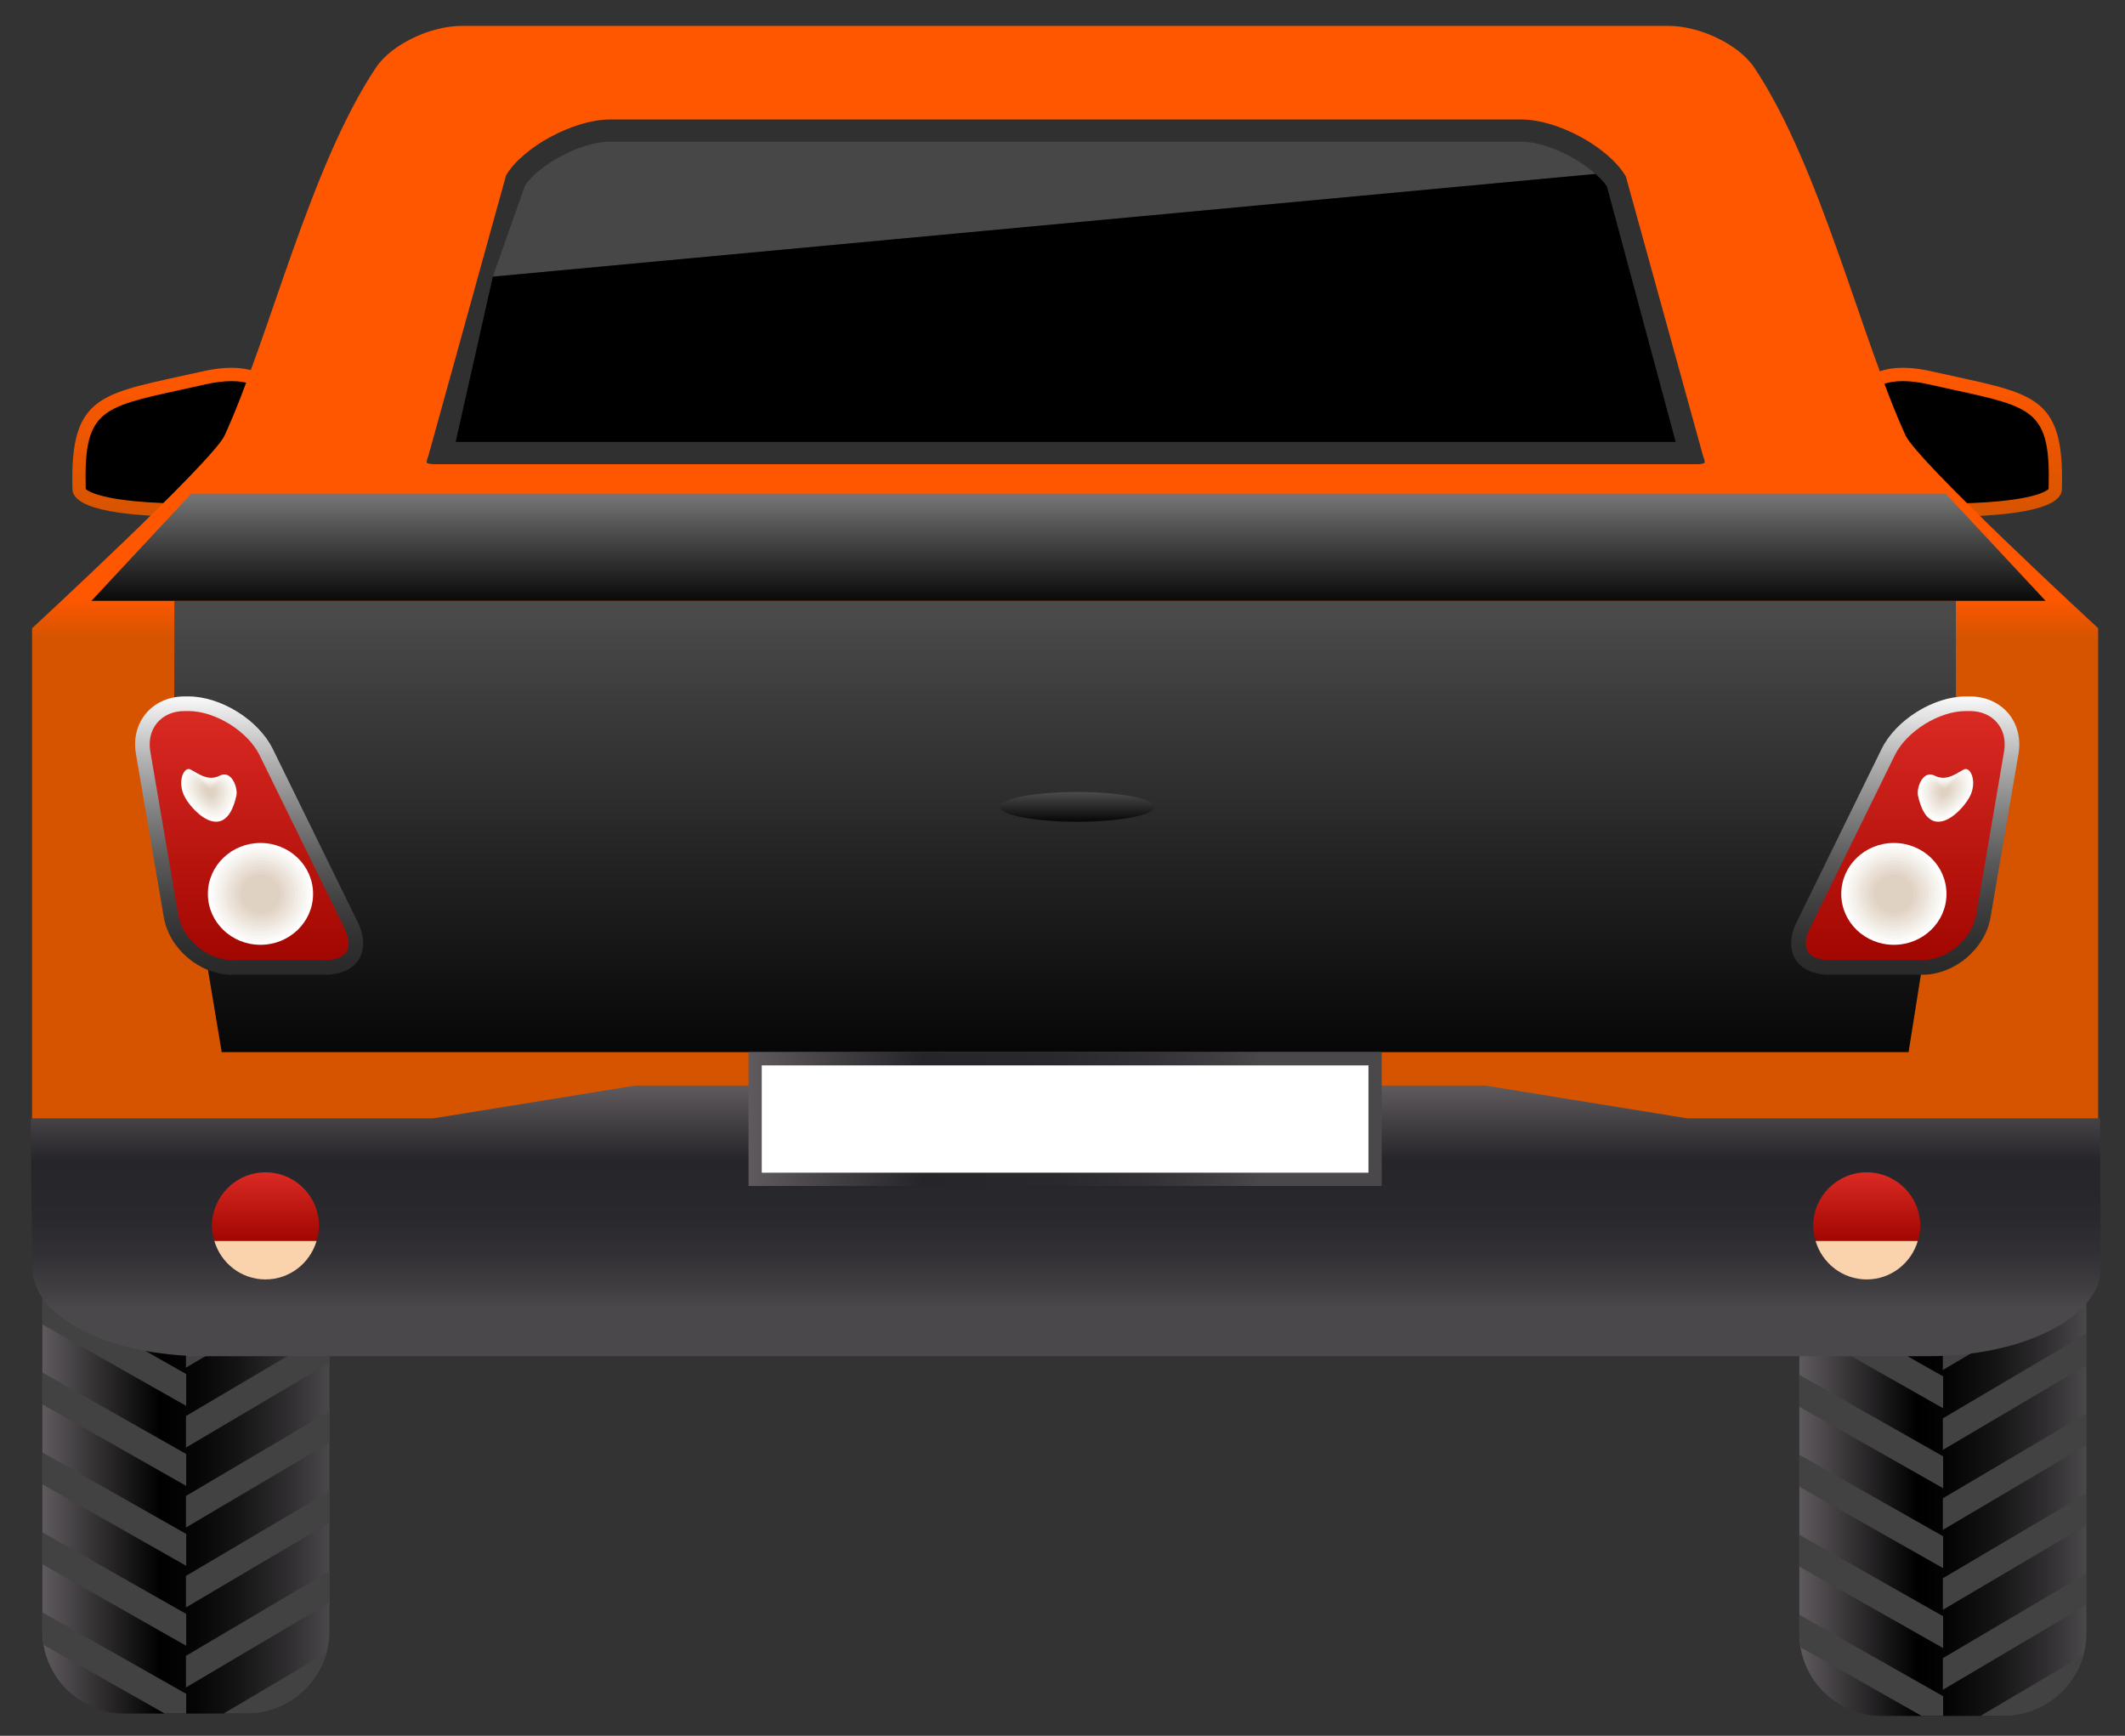 <?xml version="1.0" encoding="utf-8"?>
<!-- Generator: Adobe Illustrator 25.0.0, SVG Export Plug-In . SVG Version: 6.00 Build 0)  -->
<svg version="1.1" id="Laag_1" xmlns="http://www.w3.org/2000/svg" xmlns:xlink="http://www.w3.org/1999/xlink" x="0px" y="0px"
	 viewBox="0 0 551 450" style="enable-background:new 0 0 551 450;" xml:space="preserve">
<rect x="0" y="0" width="551" height="450" fill="#333333" stroke="none"/>
<style type="text/css">
	.st0{fill:url(#SVGID_1_);}
	.st1{fill:#424242;}
	.st2{fill:url(#SVGID_2_);}
	.st3{fill:url(#SVGID_3_);}
	.st4{fill:url(#SVGID_4_);}
	.st5{fill:url(#SVGID_5_);}
	.st6{fill:url(#SVGID_6_);}
	.st7{fill:url(#SVGID_7_);}
	.st8{fill:#303030;}
	.st9{fill:#474747;}
	.st10{fill:url(#SVGID_8_);}
	.st11{fill:#FFFFFF;}
	.st12{fill:url(#SVGID_9_);}
	.st13{fill:#FAD2AC;}
	.st14{fill:url(#SVGID_10_);}
	.st15{fill:url(#SVGID_11_);}
	.st16{fill:url(#SVGID_12_);}
	.st17{fill:#FCFBF9;}
	.st18{fill:#F9F7F4;}
	.st19{fill:#F6F3EE;}
	.st20{fill:#F3EFE9;}
	.st21{fill:#F0EBE3;}
	.st22{fill:#EEE6DE;}
	.st23{fill:#EBE2D8;}
	.st24{fill:#E8DED3;}
	.st25{fill:#E5DACD;}
	.st26{fill:#E2D6C8;}
	.st27{fill:#DFD2C2;}
	.st28{fill:url(#SVGID_13_);}
	.st29{fill:url(#SVGID_14_);}
	.st30{fill:url(#SVGID_15_);}
	.st31{fill:url(#SVGID_16_);}
</style>
<g>
	<g>
		<g>
			<linearGradient id="SVGID_1_" gradientUnits="userSpaceOnUse" x1="466.546" y1="356.805" x2="540.987" y2="356.805">
				<stop  offset="0" style="stop-color:#5F5A5E"/>
				<stop  offset="0.411" style="stop-color:#000000"/>
				<stop  offset="0.531" style="stop-color:#060506"/>
				<stop  offset="0.686" style="stop-color:#161516"/>
				<stop  offset="0.86" style="stop-color:#302E30"/>
				<stop  offset="1" style="stop-color:#4A484B"/>
			</linearGradient>
			<path class="st0" d="M487.98,268.75h31.6c11.84,0,21.41,9.57,21.41,21.4v66.65v66.65c0,11.82-9.57,21.4-21.41,21.4h-31.6
				c-11.83,0-21.43-9.57-21.43-21.4V356.8v-66.65C466.55,278.33,476.14,268.75,487.98,268.75z"/>
			<g>
				<polygon class="st1" points="503.77,438.07 540.99,416.09 540.99,407.91 503.77,429.88 				"/>
				<path class="st1" d="M503.77,292.99l30.74-18.15c-1.87-1.82-4.06-3.31-6.49-4.35l-24.25,14.32V292.99z"/>
				<polygon class="st1" points="503.77,417.34 540.99,395.37 540.99,387.19 503.77,409.16 				"/>
				<path class="st1" d="M519.58,444.85c9.85,0,18.05-6.67,20.55-15.71l-26.61,15.71H519.58z"/>
				<polygon class="st1" points="503.77,396.62 540.99,374.65 540.99,366.46 503.77,388.43 				"/>
				<polygon class="st1" points="503.77,334.44 540.99,312.47 540.99,304.29 503.77,326.26 				"/>
				<path class="st1" d="M540.02,284.13l-36.25,21.41v8.18l37.22-21.97v-1.6C540.99,288.04,540.59,286.05,540.02,284.13z"/>
				<polygon class="st1" points="503.77,375.89 540.99,353.92 540.99,345.74 503.77,367.71 				"/>
				<polygon class="st1" points="503.77,355.17 540.99,333.2 540.99,325.01 503.77,346.99 				"/>
				<polygon class="st1" points="503.84,336.11 466.55,314.97 466.55,323.24 503.84,344.37 				"/>
				<polygon class="st1" points="503.84,315.38 466.55,294.25 466.55,302.51 503.84,323.65 				"/>
				<path class="st1" d="M503.84,273.93l-9.14-5.18h-6.72c-2.14,0-4.17,0.41-6.11,0.99l21.97,12.45V273.93z"/>
				<path class="st1" d="M503.84,294.66l-32.17-18.24c-1.55,1.83-2.81,3.9-3.68,6.18l35.85,20.32V294.66z"/>
				<polygon class="st1" points="503.84,398.28 466.55,377.15 466.55,385.41 503.84,406.54 				"/>
				<path class="st1" d="M466.55,423.46c0,1.23,0.16,2.43,0.36,3.61l31.38,17.79h5.55v-5.12l-37.29-21.13V423.46z"/>
				<polygon class="st1" points="503.84,419.01 466.55,397.87 466.55,406.13 503.84,427.27 				"/>
				<polygon class="st1" points="503.84,356.83 466.55,335.7 466.55,343.96 503.84,365.09 				"/>
				<polygon class="st1" points="503.84,377.56 466.55,356.42 466.55,356.8 466.55,364.69 503.84,385.82 				"/>
			</g>
		</g>
		<g>
			<linearGradient id="SVGID_2_" gradientUnits="userSpaceOnUse" x1="10.993" y1="356.194" x2="85.433" y2="356.194">
				<stop  offset="0" style="stop-color:#5F5A5E"/>
				<stop  offset="0.411" style="stop-color:#000000"/>
				<stop  offset="0.531" style="stop-color:#060506"/>
				<stop  offset="0.686" style="stop-color:#161516"/>
				<stop  offset="0.86" style="stop-color:#302E30"/>
				<stop  offset="1" style="stop-color:#4A484B"/>
			</linearGradient>
			<path class="st2" d="M32.42,268.14h31.6c11.84,0,21.41,9.57,21.41,21.4v66.65v66.65c0,11.82-9.57,21.4-21.41,21.4h-31.6
				c-11.83,0-21.43-9.57-21.43-21.4v-66.65v-66.65C10.99,277.72,20.59,268.14,32.42,268.14z"/>
			<g>
				<polygon class="st1" points="48.22,437.46 85.43,415.48 85.43,407.3 48.22,429.27 				"/>
				<path class="st1" d="M48.22,292.38l30.74-18.15c-1.87-1.82-4.06-3.31-6.49-4.35L48.22,284.2V292.38z"/>
				<polygon class="st1" points="48.22,416.73 85.43,394.76 85.43,386.58 48.22,408.55 				"/>
				<path class="st1" d="M64.02,444.24c9.85,0,18.05-6.67,20.55-15.71l-26.61,15.71H64.02z"/>
				<polygon class="st1" points="48.22,396.01 85.43,374.03 85.43,365.85 48.22,387.82 				"/>
				<polygon class="st1" points="48.22,333.83 85.43,311.86 85.43,303.68 48.22,325.65 				"/>
				<path class="st1" d="M84.47,283.52l-36.25,21.41v8.18l37.22-21.97v-1.6C85.43,287.43,85.04,285.44,84.47,283.52z"/>
				<polygon class="st1" points="48.22,375.28 85.43,353.31 85.43,345.13 48.22,367.1 				"/>
				<polygon class="st1" points="48.22,354.56 85.43,332.59 85.43,324.4 48.22,346.38 				"/>
				<polygon class="st1" points="48.28,335.5 10.99,314.36 10.99,322.63 48.28,343.76 				"/>
				<polygon class="st1" points="48.28,314.77 10.99,293.64 10.99,301.9 48.28,323.03 				"/>
				<path class="st1" d="M48.28,273.32l-9.14-5.18h-6.72c-2.14,0-4.17,0.41-6.11,0.99l21.97,12.45V273.32z"/>
				<path class="st1" d="M48.28,294.05l-32.17-18.24c-1.55,1.83-2.81,3.9-3.68,6.18l35.85,20.32V294.05z"/>
				<polygon class="st1" points="48.28,397.67 10.99,376.54 10.99,384.8 48.28,405.93 				"/>
				<path class="st1" d="M10.99,422.85c0,1.23,0.16,2.43,0.36,3.61l31.38,17.79h5.55v-5.12l-37.29-21.13V422.85z"/>
				<polygon class="st1" points="48.28,418.4 10.99,397.26 10.99,405.52 48.28,426.66 				"/>
				<polygon class="st1" points="48.28,356.22 10.99,335.09 10.99,343.35 48.28,364.48 				"/>
				<polygon class="st1" points="48.28,376.95 10.99,355.81 10.99,356.19 10.99,364.07 48.28,385.21 				"/>
			</g>
		</g>
		<g>
			
				<linearGradient id="SVGID_3_" gradientUnits="userSpaceOnUse" x1="79.126" y1="96.297" x2="79.126" y2="134.328" gradientTransform="matrix(-1 0 0 1 578.18 0)">
				<stop  offset="0" style="stop-color:#FF5700"/>
				<stop  offset="1" style="stop-color:#D65400"/>
			</linearGradient>
			<path class="st3" d="M478.97,113.93c0,0-3.88-23.51,22.01-17.63c25.9,5.87,34.39,5.29,33.66,30.56
				c-0.32,11.15-60.01,5.88-60.01,5.88l-11.21-18.18L478.97,113.93z"/>
			<path d="M503.25,130.56c-11.3,0-22.46-0.77-26.61-1.09l-7.22-11.7l13.54-0.56l-0.61-3.82c-0.01-0.07-1.09-7.22,2.48-11.4
				c1.83-2.15,4.63-3.19,8.57-3.19c2.01,0,4.31,0.29,6.81,0.86l6.42,1.42c20.81,4.53,25.14,5.48,24.56,25.69l0,0
				C531.14,126.76,528.28,130.56,503.25,130.56z"/>
		</g>
		<g>
			
				<linearGradient id="SVGID_4_" gradientUnits="userSpaceOnUse" x1="-158.963" y1="96.297" x2="-158.963" y2="134.328" gradientTransform="matrix(1 0 0 1 213.338 0)">
				<stop  offset="0" style="stop-color:#FF5700"/>
				<stop  offset="1" style="stop-color:#D65400"/>
			</linearGradient>
			<path class="st4" d="M74.46,113.93c0,0,3.88-23.51-22.01-17.63c-25.9,5.87-34.39,5.29-33.66,30.56
				c0.32,11.15,60.01,5.88,60.01,5.88l11.21-18.18L74.46,113.93z"/>
			<path d="M50.17,130.56c11.3,0,22.46-0.77,26.61-1.09l7.22-11.7l-13.54-0.56l0.61-3.82c0.01-0.07,1.09-7.22-2.48-11.4
				c-1.83-2.15-4.63-3.19-8.57-3.19c-2.01,0-4.31,0.29-6.81,0.86l-6.42,1.42c-20.81,4.53-25.14,5.48-24.56,25.69l0,0
				C22.29,126.76,25.14,130.56,50.17,130.56z"/>
		</g>
		<linearGradient id="SVGID_5_" gradientUnits="userSpaceOnUse" x1="276.175" y1="2.446" x2="276.175" y2="307.466">
			<stop  offset="0.5" style="stop-color:#FF5700"/>
			<stop  offset="0.534" style="stop-color:#D65400"/>
		</linearGradient>
		<path class="st5" d="M494.1,112.88c-11.62-25.38-22.06-69.59-39.19-95.3c-4.21-6.31-14.53-10.86-22.11-10.86
			c-55.53,0-257.73,0-313.25,0c-7.59,0-17.89,4.54-22.1,10.85c-17.13,25.71-27.58,69.92-39.2,95.31
			c-3.11,6.78-49.93,49.99-49.93,49.99v128.25c0,7.58,6.15,13.7,13.74,13.66l254.12-1.41l254.12,1.41
			c7.59,0.04,13.74-6.08,13.74-13.66V162.87C544.03,162.87,497.21,119.67,494.1,112.88z"/>
		<linearGradient id="SVGID_6_" gradientUnits="userSpaceOnUse" x1="276.175" y1="159.451" x2="276.175" y2="283.915">
			<stop  offset="0" style="stop-color:#4A4A4A"/>
			<stop  offset="0.227" style="stop-color:#383838"/>
			<stop  offset="1" style="stop-color:#000000"/>
		</linearGradient>
		<polygon class="st6" points="494.88,272.77 57.49,272.77 45.16,198.95 45.21,155.76 507.14,155.76 507.19,195.35 		"/>
		<linearGradient id="SVGID_7_" gradientUnits="userSpaceOnUse" x1="276.332" y1="281.418" x2="276.332" y2="352.289">
			<stop  offset="0" style="stop-color:#5F5A5E"/>
			<stop  offset="0.275" style="stop-color:#262529"/>
			<stop  offset="0.476" style="stop-color:#29282C"/>
			<stop  offset="0.629" style="stop-color:#333135"/>
			<stop  offset="0.765" style="stop-color:#434144"/>
			<stop  offset="0.809" style="stop-color:#4A484B"/>
		</linearGradient>
		<path class="st7" d="M437.51,289.93L385,281.42H164.86l-52.52,8.51H7.97c0,10.1,0.45,38.91,0.45,38.91
			c0,12.57,19.96,22.75,44.57,22.75h447.12c24.61,0,44.58-10.18,44.58-22.75c0-12.54-0.17-29.18-0.17-38.91H437.51z"/>
		<g>
			<path class="st8" d="M112.38,120.33c-1.15,0-1.66-0.3-1.72-0.37c-0.03-0.09-0.08-0.66,0.39-1.7l20.17-72.8
				c4.32-7.32,17.51-14.49,26.98-14.49h236.25c9.46,0,22.64,7.17,27.12,14.76l20.04,72.54c0.48,1.04,0.42,1.62,0.38,1.71
				c-0.06,0.07-0.56,0.36-1.71,0.36H112.38z"/>
			<g>
				<path class="st9" d="M394.45,36.73H158.2c-7.92,0-18.67,6.23-22.07,11.35l-8.34,23.65l285.93-26.63
					C408.73,40.6,400.35,36.73,394.45,36.73z"/>
				<path d="M413.72,45.09L127.79,71.72l-9.64,42.84h316.34l-17.83-66.24C415.94,47.24,414.9,46.16,413.72,45.09z"/>
			</g>
		</g>
		<linearGradient id="SVGID_8_" gradientUnits="userSpaceOnUse" x1="194.087" y1="290.11" x2="358.261" y2="290.11">
			<stop  offset="0" style="stop-color:#5F5A5E"/>
			<stop  offset="0.275" style="stop-color:#262529"/>
			<stop  offset="0.476" style="stop-color:#29282C"/>
			<stop  offset="0.629" style="stop-color:#333135"/>
			<stop  offset="0.765" style="stop-color:#434144"/>
			<stop  offset="0.809" style="stop-color:#4A484B"/>
		</linearGradient>
		<rect x="194.09" y="272.77" class="st10" width="164.17" height="34.69"/>
		<rect x="197.52" y="276.2" class="st11" width="157.31" height="27.82"/>
		<g>
			<linearGradient id="SVGID_9_" gradientUnits="userSpaceOnUse" x1="484.025" y1="303.926" x2="484.025" y2="321.734">
				<stop  offset="0" style="stop-color:#DB2A24"/>
				<stop  offset="1" style="stop-color:#A10600"/>
			</linearGradient>
			<path class="st12" d="M497.91,317.81c0-7.67-6.22-13.88-13.88-13.88c-7.67,0-13.88,6.22-13.88,13.88c0,1.37,0.26,2.67,0.63,3.92
				h26.51C497.65,320.48,497.91,319.19,497.91,317.81z"/>
			<path class="st13" d="M470.77,321.73c1.7,5.74,6.96,9.96,13.25,9.96c6.29,0,11.55-4.22,13.25-9.96H470.77z"/>
		</g>
		<g>
			<linearGradient id="SVGID_10_" gradientUnits="userSpaceOnUse" x1="68.834" y1="303.926" x2="68.834" y2="321.734">
				<stop  offset="0" style="stop-color:#DB2A24"/>
				<stop  offset="1" style="stop-color:#A10600"/>
			</linearGradient>
			<path class="st14" d="M82.72,317.81c0-7.67-6.22-13.88-13.88-13.88c-7.67,0-13.88,6.22-13.88,13.88c0,1.37,0.26,2.67,0.63,3.92
				h26.51C82.46,320.48,82.72,319.19,82.72,317.81z"/>
			<path class="st13" d="M55.58,321.73c1.7,5.74,6.96,9.96,13.25,9.96c6.29,0,11.55-4.22,13.25-9.96H55.58z"/>
		</g>
		<g>
			<linearGradient id="SVGID_11_" gradientUnits="userSpaceOnUse" x1="494.012" y1="179.515" x2="494.012" y2="253.347">
				<stop  offset="0" style="stop-color:#FFFFFF"/>
				<stop  offset="0.06" style="stop-color:#EAEAEA"/>
				<stop  offset="0.244" style="stop-color:#B0B0B0"/>
				<stop  offset="0.423" style="stop-color:#808080"/>
				<stop  offset="0.591" style="stop-color:#5A5A5A"/>
				<stop  offset="0.746" style="stop-color:#3F3F3F"/>
				<stop  offset="0.882" style="stop-color:#2F2F2F"/>
				<stop  offset="0.987" style="stop-color:#292929"/>
			</linearGradient>
			<path class="st15" d="M510.77,180.55h-1.05c-8.37,0-18.14,6.09-21.83,13.61l-22.04,44.93c-3.69,7.52,0.11,13.61,8.48,13.61h24.11
				c8.37,0,16.3-6.69,17.71-14.94l7.22-42.27C524.78,187.24,519.14,180.55,510.77,180.55z"/>
			<linearGradient id="SVGID_12_" gradientUnits="userSpaceOnUse" x1="494.014" y1="183.413" x2="494.014" y2="249.49">
				<stop  offset="0" style="stop-color:#DB2A24"/>
				<stop  offset="1" style="stop-color:#A10600"/>
			</linearGradient>
			<path class="st16" d="M474.33,248.91c-2.65,0-4.68-0.8-5.54-2.19c-0.88-1.4-0.7-3.57,0.46-5.96l22.05-44.94
				c3.04-6.22,11.49-11.48,18.42-11.48h1.05c2.92,0,5.43,1.07,7.08,3.03c1.65,1.95,2.29,4.61,1.79,7.48l-7.22,42.27
				c-1.09,6.39-7.49,11.78-13.97,11.78H474.33z"/>
			<g>
				<path class="st11" d="M497.32,206.25c-0.42-1.87,1.19-6.79,4.37-5.14c3.19,1.66,6.15-1.03,7.64-1.67
					c1.49-0.63,3.23,2.7,1.72,6.45C509.55,209.64,500.28,219.69,497.32,206.25z"/>
				<path class="st17" d="M497.82,206.17c-0.38-1.73,1.11-6.29,4.05-4.76c2.95,1.53,5.69-0.96,7.08-1.55
					c1.38-0.59,2.99,2.5,1.6,5.98C509.16,209.3,500.57,218.61,497.82,206.17z"/>
				<path class="st18" d="M498.33,206.08c-0.35-1.6,1.02-5.79,3.73-4.38c2.72,1.41,5.24-0.88,6.51-1.43
					c1.27-0.54,2.76,2.31,1.47,5.5C508.76,208.97,500.86,217.53,498.33,206.08z"/>
				<path class="st19" d="M498.84,205.99c-0.32-1.46,0.93-5.29,3.41-4c2.49,1.29,4.79-0.8,5.95-1.3c1.16-0.5,2.52,2.11,1.34,5.03
					C508.36,208.63,501.15,216.46,498.84,205.99z"/>
				<path class="st20" d="M499.34,205.91c-0.29-1.32,0.84-4.79,3.08-3.62c2.25,1.17,4.34-0.73,5.39-1.18
					c1.05-0.45,2.28,1.91,1.22,4.55C507.97,208.3,501.43,215.38,499.34,205.91z"/>
				<path class="st21" d="M499.85,205.82c-0.26-1.18,0.75-4.29,2.76-3.24c2.02,1.05,3.88-0.65,4.83-1.06
					c0.94-0.4,2.04,1.71,1.09,4.08C507.57,207.96,501.72,214.31,499.85,205.82z"/>
				<path class="st22" d="M500.35,205.74c-0.23-1.04,0.66-3.79,2.44-2.87c1.78,0.92,3.43-0.58,4.26-0.93
					c0.83-0.36,1.8,1.51,0.96,3.6C507.18,207.62,502.01,213.23,500.35,205.74z"/>
				<path class="st23" d="M500.86,205.65c-0.2-0.91,0.57-3.29,2.12-2.49c1.55,0.8,2.98-0.5,3.7-0.81c0.72-0.31,1.56,1.31,0.84,3.13
					C506.78,207.29,502.3,212.15,500.86,205.65z"/>
				<path class="st24" d="M501.37,205.56c-0.17-0.77,0.49-2.79,1.79-2.11c1.32,0.68,2.52-0.42,3.14-0.69
					c0.61-0.26,1.33,1.11,0.71,2.65C506.39,206.95,502.58,211.08,501.37,205.56z"/>
				<path class="st25" d="M501.87,205.48c-0.14-0.63,0.4-2.29,1.47-1.73c1.08,0.56,2.07-0.35,2.57-0.57
					c0.5-0.22,1.09,0.92,0.58,2.18C505.99,206.62,502.86,210,501.87,205.48z"/>
				<path class="st26" d="M502.38,205.39c-0.11-0.49,0.31-1.79,1.15-1.35c0.85,0.44,1.62-0.27,2.01-0.44
					c0.39-0.17,0.85,0.72,0.46,1.7C505.6,206.28,503.15,208.93,502.38,205.39z"/>
				<path class="st27" d="M502.89,205.31c-0.07-0.36,0.22-1.29,0.82-0.97c0.62,0.32,1.17-0.19,1.45-0.32
					c0.28-0.11,0.61,0.52,0.33,1.23C505.2,205.94,503.45,207.85,502.89,205.31z"/>
			</g>
			<g>
				<path class="st11" d="M504.71,231.75c0,7.29-6.1,13.19-13.64,13.19c-7.54,0-13.64-5.9-13.64-13.19c0-7.3,6.1-13.21,13.64-13.21
					C498.61,218.54,504.71,224.45,504.71,231.75z"/>
				<path class="st17" d="M503.94,231.75c0,6.88-5.76,12.45-12.87,12.45c-7.11,0-12.87-5.57-12.87-12.45
					c0-6.89,5.76-12.46,12.87-12.46C498.18,219.28,503.94,224.86,503.94,231.75z"/>
				<path class="st18" d="M503.17,231.75c0,6.47-5.41,11.7-12.1,11.7c-6.69,0-12.1-5.24-12.1-11.7c0-6.47,5.41-11.72,12.1-11.72
					C497.75,220.03,503.17,225.27,503.17,231.75z"/>
				<path class="st19" d="M502.4,231.75c0,6.05-5.07,10.96-11.33,10.96c-6.26,0-11.33-4.9-11.33-10.96
					c0-6.06,5.07-10.97,11.33-10.97C497.33,220.78,502.4,225.68,502.4,231.75z"/>
				<path class="st20" d="M501.63,231.75c0,5.64-4.73,10.21-10.56,10.21c-5.84,0-10.56-4.57-10.56-10.21
					c0-5.65,4.72-10.23,10.56-10.23C496.9,221.52,501.63,226.09,501.63,231.75z"/>
				<path class="st21" d="M500.86,231.75c0,5.23-4.38,9.47-9.79,9.47c-5.41,0-9.79-4.24-9.79-9.47c0-5.24,4.38-9.48,9.79-9.48
					C496.48,222.27,500.86,226.51,500.86,231.75z"/>
				<path class="st22" d="M500.09,231.75c0,4.82-4.04,8.72-9.02,8.72c-4.99,0-9.02-3.9-9.02-8.72c0-4.83,4.03-8.74,9.02-8.74
					C496.05,223.01,500.09,226.92,500.09,231.75z"/>
				<path class="st23" d="M499.32,231.75c0,4.41-3.69,7.98-8.25,7.98c-4.56,0-8.25-3.57-8.25-7.98c0-4.42,3.68-7.99,8.25-7.99
					C495.63,223.76,499.32,227.33,499.32,231.75z"/>
				<path class="st24" d="M498.55,231.75c0,3.99-3.35,7.23-7.48,7.23c-4.14,0-7.48-3.24-7.48-7.23c0-4,3.34-7.24,7.48-7.24
					C495.2,224.5,498.55,227.74,498.55,231.75z"/>
				<path class="st25" d="M497.78,231.75c0,3.58-3,6.49-6.71,6.49c-3.71,0-6.71-2.91-6.71-6.49c0-3.59,2.99-6.5,6.71-6.5
					C494.78,225.25,497.78,228.15,497.78,231.75z"/>
				<path class="st26" d="M497.01,231.75c0,3.17-2.66,5.74-5.94,5.74c-3.29,0-5.94-2.57-5.94-5.74c0-3.18,2.65-5.75,5.94-5.75
					C494.35,225.99,497.01,228.56,497.01,231.75z"/>
				<path class="st27" d="M496.24,231.75c0,2.76-2.31,5-5.17,5c-2.86,0-5.16-2.24-5.16-5c0-2.77,2.3-5.01,5.16-5.01
					C493.92,226.74,496.24,228.98,496.24,231.75z"/>
			</g>
		</g>
		<g>
			
				<linearGradient id="SVGID_13_" gradientUnits="userSpaceOnUse" x1="726.916" y1="179.515" x2="726.916" y2="253.347" gradientTransform="matrix(-1 0 0 1 791.518 0)">
				<stop  offset="0" style="stop-color:#FFFFFF"/>
				<stop  offset="0.06" style="stop-color:#EAEAEA"/>
				<stop  offset="0.244" style="stop-color:#B0B0B0"/>
				<stop  offset="0.423" style="stop-color:#808080"/>
				<stop  offset="0.591" style="stop-color:#5A5A5A"/>
				<stop  offset="0.746" style="stop-color:#3F3F3F"/>
				<stop  offset="0.882" style="stop-color:#2F2F2F"/>
				<stop  offset="0.987" style="stop-color:#292929"/>
			</linearGradient>
			<path class="st28" d="M47.85,180.55h1.05c8.37,0,18.14,6.09,21.83,13.61l22.04,44.93c3.69,7.52-0.11,13.61-8.48,13.61H60.18
				c-8.37,0-16.3-6.69-17.71-14.94l-7.22-42.27C33.83,187.24,39.48,180.55,47.85,180.55z"/>
			
				<linearGradient id="SVGID_14_" gradientUnits="userSpaceOnUse" x1="726.919" y1="183.413" x2="726.919" y2="249.49" gradientTransform="matrix(-1 0 0 1 791.518 0)">
				<stop  offset="0" style="stop-color:#DB2A24"/>
				<stop  offset="1" style="stop-color:#A10600"/>
			</linearGradient>
			<path class="st29" d="M84.29,248.91c2.65,0,4.68-0.8,5.54-2.19c0.88-1.4,0.7-3.57-0.46-5.96l-22.05-44.94
				c-3.04-6.22-11.49-11.48-18.42-11.48h-1.05c-2.92,0-5.43,1.07-7.08,3.03c-1.65,1.95-2.29,4.61-1.79,7.48l7.22,42.27
				c1.09,6.39,7.49,11.78,13.97,11.78H84.29z"/>
			<g>
				<path class="st11" d="M61.3,206.25c0.42-1.87-1.19-6.79-4.37-5.14c-3.19,1.66-6.15-1.03-7.64-1.67
					c-1.49-0.63-3.23,2.7-1.72,6.45C49.06,209.64,58.33,219.69,61.3,206.25z"/>
				<path class="st17" d="M60.79,206.17c0.38-1.73-1.11-6.29-4.05-4.76c-2.95,1.53-5.69-0.96-7.08-1.55
					c-1.38-0.59-2.99,2.5-1.6,5.98C49.46,209.3,58.04,218.61,60.79,206.17z"/>
				<path class="st18" d="M60.28,206.08c0.35-1.6-1.02-5.79-3.73-4.38c-2.72,1.41-5.24-0.88-6.51-1.43
					c-1.27-0.54-2.76,2.31-1.47,5.5C49.85,208.97,57.75,217.53,60.28,206.08z"/>
				<path class="st19" d="M59.78,205.99c0.32-1.46-0.93-5.29-3.41-4c-2.49,1.29-4.79-0.8-5.95-1.3c-1.16-0.5-2.52,2.11-1.34,5.03
					C50.25,208.63,57.47,216.46,59.78,205.99z"/>
				<path class="st20" d="M59.27,205.91c0.29-1.32-0.84-4.79-3.08-3.62c-2.25,1.17-4.34-0.73-5.39-1.18
					c-1.05-0.45-2.28,1.91-1.22,4.55C50.64,208.3,57.18,215.38,59.27,205.91z"/>
				<path class="st21" d="M58.76,205.82c0.26-1.18-0.75-4.29-2.76-3.24c-2.02,1.05-3.88-0.65-4.83-1.06
					c-0.94-0.4-2.04,1.71-1.09,4.08C51.04,207.96,56.89,214.31,58.76,205.82z"/>
				<path class="st22" d="M58.26,205.74c0.23-1.04-0.66-3.79-2.44-2.87c-1.78,0.92-3.43-0.58-4.26-0.93
					c-0.83-0.36-1.8,1.51-0.96,3.6C51.44,207.62,56.6,213.23,58.26,205.74z"/>
				<path class="st23" d="M57.75,205.65c0.2-0.91-0.57-3.29-2.12-2.49c-1.55,0.8-2.98-0.5-3.7-0.81c-0.72-0.31-1.56,1.31-0.84,3.13
					C51.83,207.29,56.32,212.15,57.75,205.65z"/>
				<path class="st24" d="M57.25,205.56c0.17-0.77-0.49-2.79-1.79-2.11c-1.32,0.68-2.52-0.42-3.14-0.69
					c-0.61-0.26-1.33,1.11-0.71,2.65C52.23,206.95,56.03,211.08,57.25,205.56z"/>
				<path class="st25" d="M56.74,205.48c0.14-0.63-0.4-2.29-1.47-1.73c-1.08,0.56-2.07-0.35-2.57-0.57
					c-0.5-0.22-1.09,0.92-0.58,2.18C52.62,206.62,55.75,210,56.74,205.48z"/>
				<path class="st26" d="M56.23,205.39c0.11-0.49-0.31-1.79-1.15-1.35c-0.85,0.44-1.62-0.27-2.01-0.44
					c-0.39-0.17-0.85,0.72-0.46,1.7C53.01,206.28,55.47,208.93,56.23,205.39z"/>
				<path class="st27" d="M55.73,205.31c0.07-0.36-0.22-1.29-0.82-0.97c-0.62,0.32-1.17-0.19-1.45-0.32
					c-0.28-0.11-0.61,0.52-0.33,1.23C53.41,205.94,55.16,207.85,55.73,205.31z"/>
			</g>
			<g>
				<path class="st11" d="M53.9,231.75c0,7.29,6.1,13.19,13.64,13.19c7.54,0,13.64-5.9,13.64-13.19c0-7.3-6.1-13.21-13.64-13.21
					C60.01,218.54,53.9,224.45,53.9,231.75z"/>
				<path class="st17" d="M54.67,231.75c0,6.88,5.76,12.45,12.87,12.45c7.11,0,12.87-5.57,12.87-12.45
					c0-6.89-5.76-12.46-12.87-12.46C60.43,219.28,54.67,224.86,54.67,231.75z"/>
				<path class="st18" d="M55.44,231.75c0,6.47,5.41,11.7,12.1,11.7c6.69,0,12.1-5.24,12.1-11.7c0-6.47-5.41-11.72-12.1-11.72
					C60.86,220.03,55.44,225.27,55.44,231.75z"/>
				<path class="st19" d="M56.21,231.75c0,6.05,5.07,10.96,11.33,10.96c6.26,0,11.33-4.9,11.33-10.96c0-6.06-5.07-10.97-11.33-10.97
					C61.28,220.78,56.21,225.68,56.21,231.75z"/>
				<path class="st20" d="M56.98,231.75c0,5.64,4.73,10.21,10.56,10.21c5.84,0,10.56-4.57,10.56-10.21
					c0-5.65-4.72-10.23-10.56-10.23C61.71,221.52,56.98,226.09,56.98,231.75z"/>
				<path class="st21" d="M57.75,231.75c0,5.23,4.38,9.47,9.79,9.47c5.41,0,9.79-4.24,9.79-9.47c0-5.24-4.38-9.48-9.79-9.48
					C62.14,222.27,57.75,226.51,57.75,231.75z"/>
				<path class="st22" d="M58.52,231.75c0,4.82,4.04,8.72,9.02,8.72c4.99,0,9.02-3.9,9.02-8.72c0-4.83-4.03-8.74-9.02-8.74
					C62.56,223.01,58.52,226.92,58.52,231.75z"/>
				<path class="st23" d="M59.29,231.75c0,4.41,3.69,7.98,8.25,7.98c4.56,0,8.25-3.57,8.25-7.98c0-4.42-3.68-7.99-8.25-7.99
					C62.99,223.76,59.29,227.33,59.29,231.75z"/>
				<path class="st24" d="M60.06,231.75c0,3.99,3.35,7.23,7.48,7.23c4.14,0,7.48-3.24,7.48-7.23c0-4-3.34-7.24-7.48-7.24
					C63.41,224.5,60.06,227.74,60.06,231.75z"/>
				<path class="st25" d="M60.83,231.75c0,3.58,3,6.49,6.71,6.49c3.71,0,6.71-2.91,6.71-6.49c0-3.59-2.99-6.5-6.71-6.5
					C63.84,225.25,60.83,228.15,60.83,231.75z"/>
				<path class="st26" d="M61.6,231.75c0,3.17,2.66,5.74,5.94,5.74c3.29,0,5.94-2.57,5.94-5.74c0-3.18-2.65-5.75-5.94-5.75
					C64.26,225.99,61.6,228.56,61.6,231.75z"/>
				<path class="st27" d="M62.37,231.75c0,2.76,2.31,5,5.17,5c2.86,0,5.16-2.24,5.16-5c0-2.77-2.3-5.01-5.16-5.01
					C64.69,226.74,62.37,228.98,62.37,231.75z"/>
			</g>
		</g>
		<linearGradient id="SVGID_15_" gradientUnits="userSpaceOnUse" x1="279.307" y1="205.564" x2="279.307" y2="213.768">
			<stop  offset="0" style="stop-color:#4A4A4A"/>
			<stop  offset="0.227" style="stop-color:#383838"/>
			<stop  offset="1" style="stop-color:#000000"/>
		</linearGradient>
		<path class="st30" d="M299.31,209.18c0,2.13-8.96,3.86-20.01,3.86c-11.05,0-20.01-1.73-20.01-3.86s8.96-3.86,20.01-3.86
			C290.35,205.32,299.31,207.05,299.31,209.18z"/>
		<linearGradient id="SVGID_16_" gradientUnits="userSpaceOnUse" x1="277.056" y1="128.852" x2="277.056" y2="158.402">
			<stop  offset="0" style="stop-color:#737373"/>
			<stop  offset="0.493" style="stop-color:#383838"/>
			<stop  offset="1" style="stop-color:#000000"/>
		</linearGradient>
		<polygon class="st31" points="530.4,155.76 23.72,155.76 49.6,127.98 504.51,127.98 		"/>
	</g>
</g>
</svg>
